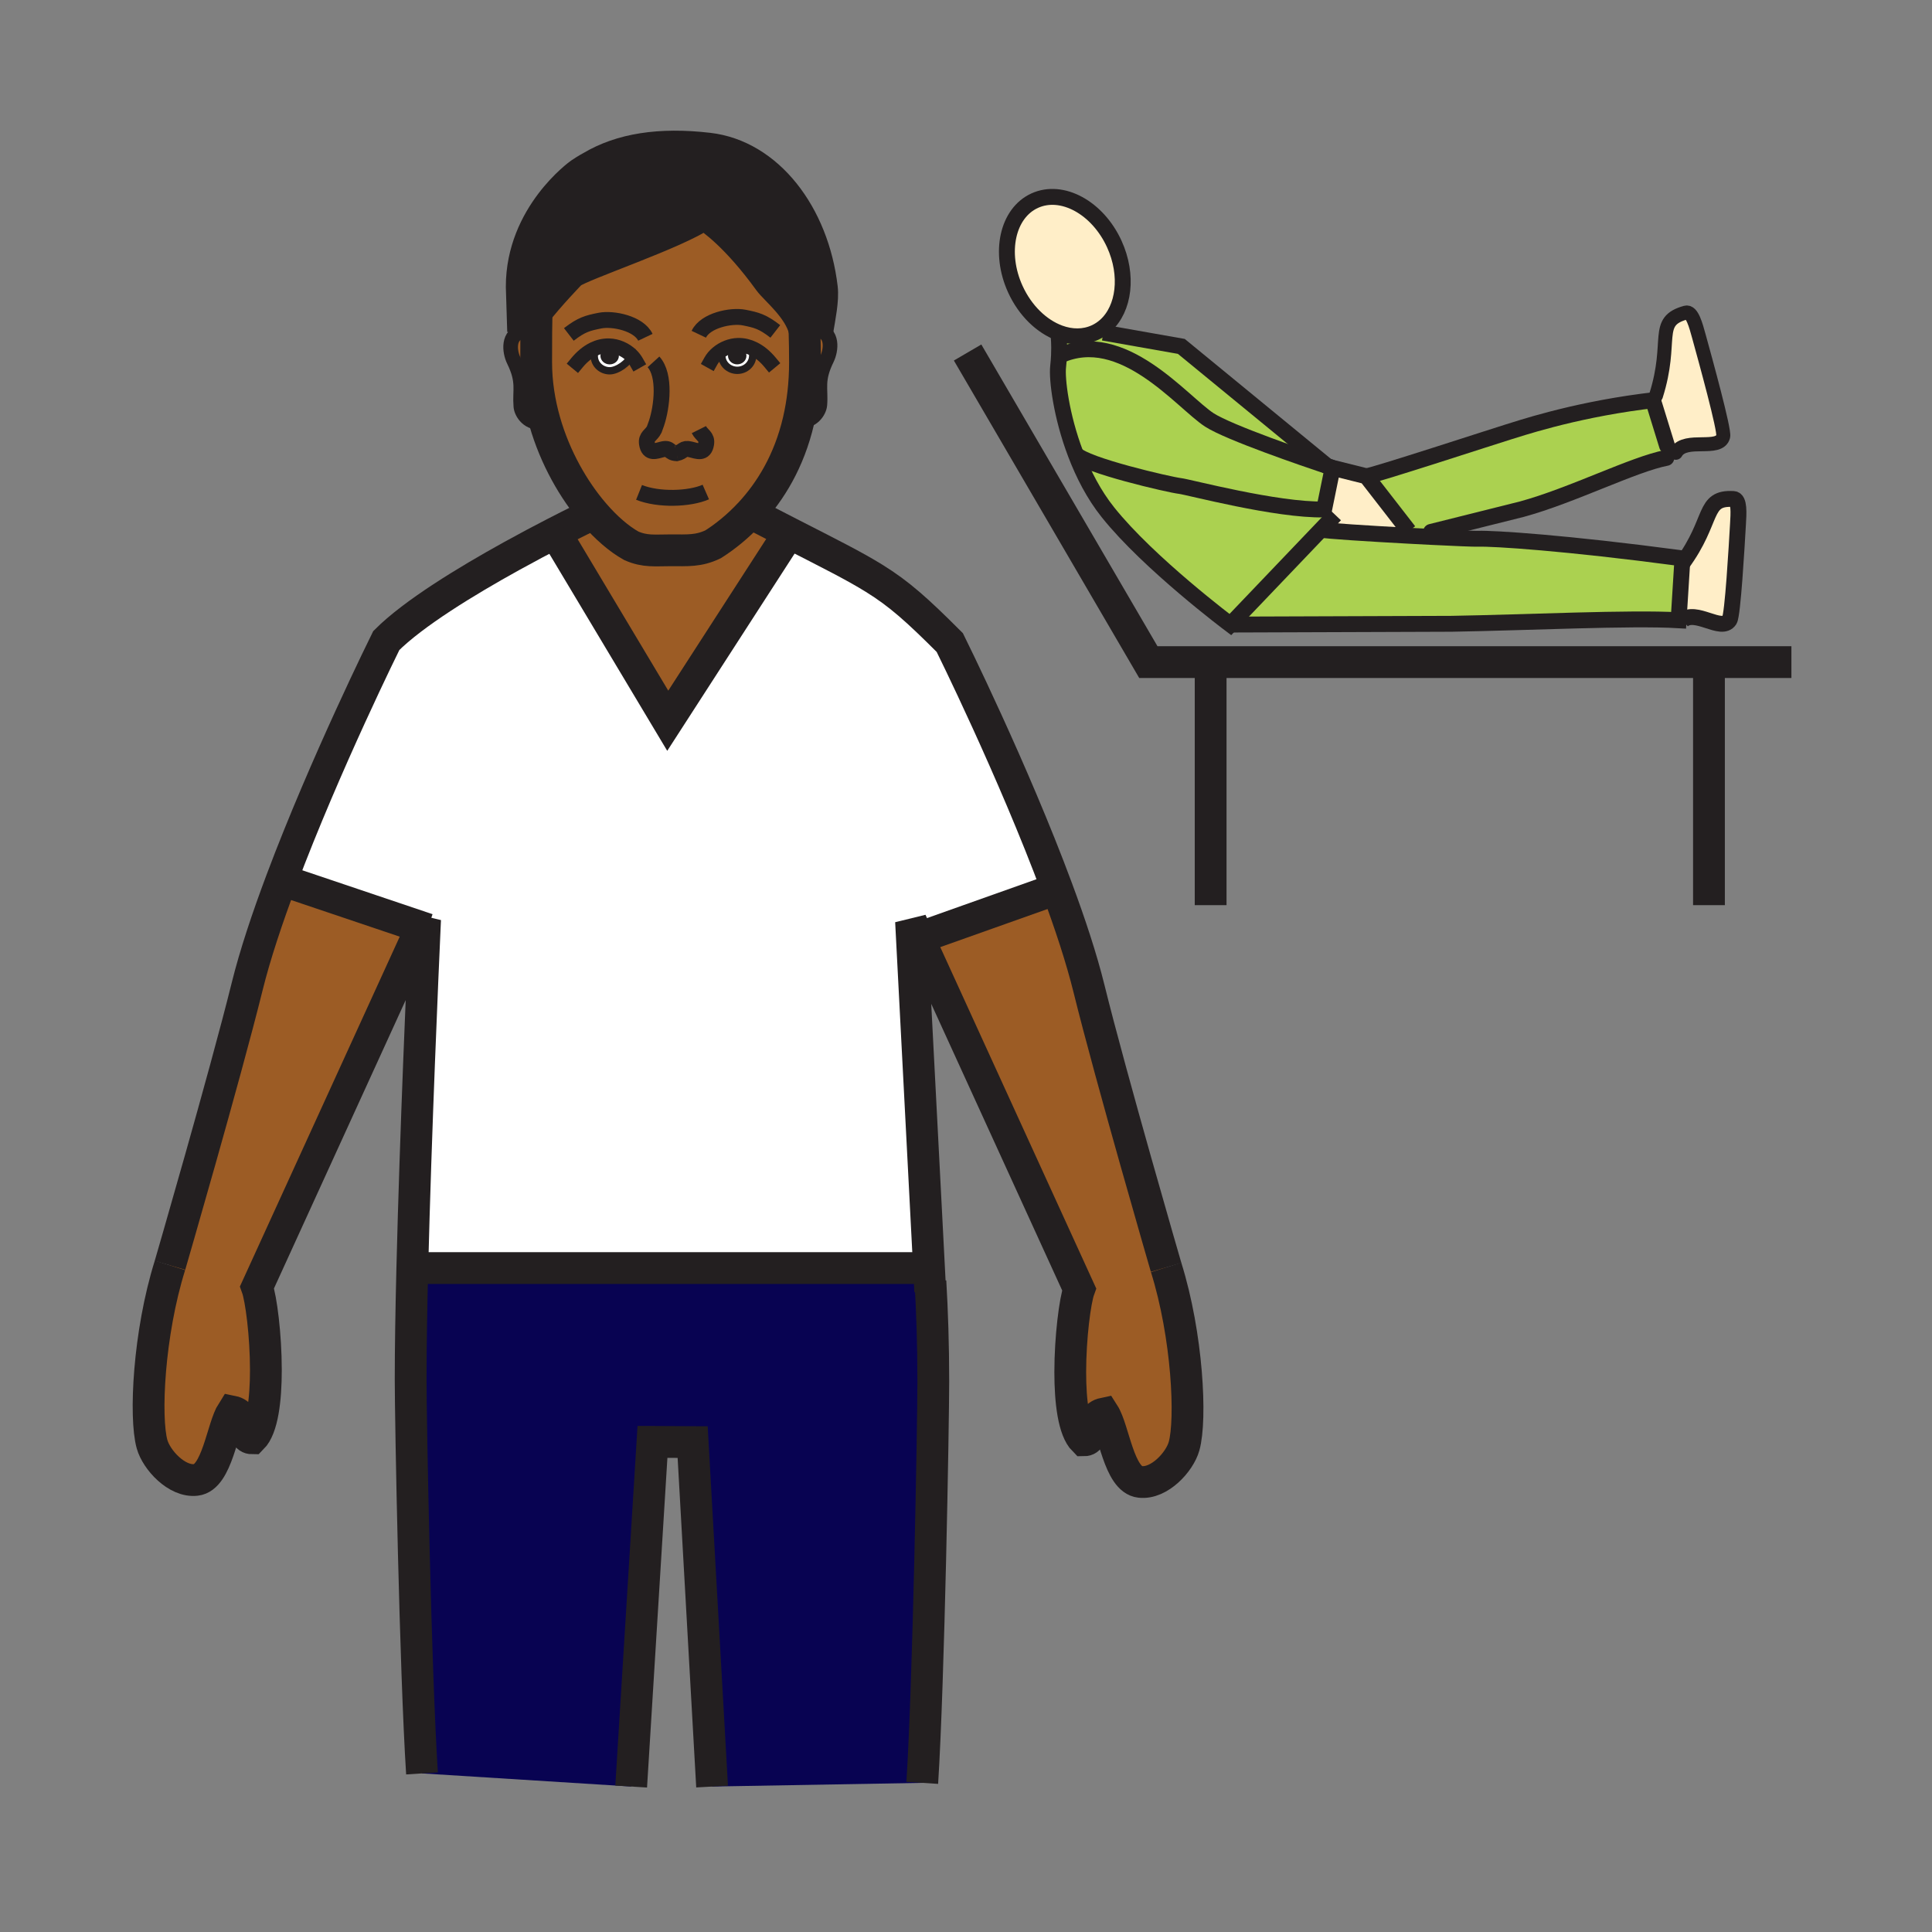 <?xml version="1.0" encoding="iso-8859-1"?>
<!-- Generator: Adobe Illustrator 12.0.1, SVG Export Plug-In . SVG Version: 6.00 Build 51448)  -->
<!DOCTYPE svg PUBLIC "-//W3C//DTD SVG 1.1//EN" "http://www.w3.org/Graphics/SVG/1.1/DTD/svg11.dtd">
<svg version="1.1" id="Layer_1" xmlns="http://www.w3.org/2000/svg" width="850.89" height="850.89"
     viewBox="0 0 850.89 850.89" style="overflow:visible;enable-background:new 0 0 850.89 850.89;" xml:space="preserve">
<rect x="0" y="0" width="850.89" height="850.89" fill="#808080" stroke="none"/>
<g>
	<g id="XMLID_3_">
		<g>
			<path style="fill:#FFEEC8;" d="M763.47,219.77c2.71,0.16,2.23,6.49,1.98,10.93c-0.58,10.1-2.311,40.18-3.75,42.4
				c-3.57,5.47-14.92-5.02-20.69,0.12l-1.72-0.05l1.55-24.89C755.03,228.94,749.74,218.98,763.47,219.77z"/>
			<path style="fill:#FFEEC8;" d="M748.21,148.05c2.87,10.41,11.43,41.42,10.73,44.16c-1.71,6.65-16.341,0.25-20.681,6.88
				l-4.06-2.77l-5.63-18.24l-5.13-1.23c1.579-0.21,3.189-0.41,4.81-0.6l1.09-1.99c7.72-24.43-1.04-32.69,13.12-36.59
				C745.25,136.9,746.94,143.47,748.21,148.05z"/>
			<path style="fill:#ABD150;" d="M740.98,245.99l-0.141,2.29l-1.55,24.89c-21.14-1.24-67.14,1.02-99.93,1.56l-97.49,0.34
				l39.92-41.8c2.47,0.56,21.2,1.74,38.58,2.68c3.35,0.18,6.649,0.35,9.77,0.51c10.57,0.53,19.141,0.88,20.82,0.82
				c6.83-0.24,38.771,1.82,88.65,8.46L740.98,245.99z"/>
			<path style="fill:#ABD150;" d="M738.26,199.09c-0.069,0.11-0.14,0.22-0.2,0.33l-4.18,2.24c-14.42,2.77-41.68,16.63-63.63,22.59
				l-40,10l-0.11,2.21c-3.12-0.16-6.42-0.33-9.77-0.51l0.12-2.04l-18.75-24.16c1.569,0.28,59.27-18.55,62.51-19.5
				c4.34-1.27,27.06-9.16,59.19-13.4l5.13,1.23l5.63,18.24L738.26,199.09z"/>
			<path style="fill:#FFEEC8;" d="M586.9,227.93l-3.73-3.56l3.74-18.32l14.83,3.7l18.75,24.16l-0.12,2.04
				c-17.38-0.94-36.11-2.12-38.58-2.68L586.9,227.93z"/>
			<path style="fill:#ABD150;" d="M586.91,206.05l-3.74,18.32c-20.93,0.46-59.77-9.92-63.51-10.34
				c-4.41-0.49-41.97-9.17-45.88-14.08l-0.021,0.01c-6.46-16.93-8.33-33.19-7.75-38.4c0.2-1.76,0.32-3.4,0.391-4.88l0.159,0.01
				c27.78-12.72,53.96,20.37,66.07,28.26c8.59,5.57,42.46,17.14,51.851,20.29l0.35,0.29l1.95,0.48l0.1,0.03L586.91,206.05z"/>
			<path style="fill:#ABD150;" d="M581.79,233.27l-39.92,41.8c0,0-35.93-26.92-53.93-49.47c-6.19-7.74-10.811-16.78-14.181-25.64
				l0.021-0.01c3.91,4.91,41.47,13.59,45.88,14.08c3.74,0.42,42.58,10.8,63.51,10.34l3.73,3.56L581.79,233.27z"/>
			<path style="fill:#ABD150;" d="M486.34,146.57l33.94,5.99l64.2,52.68c-9.391-3.15-43.261-14.72-51.851-20.29
				c-12.11-7.89-38.29-40.98-66.07-28.26l-0.159-0.01c0.239-5.18-0.15-8.43-0.15-8.43l0.39-1.56c5.271,1.93,10.73,2,15.601-0.22
				c1.729-0.79,3.279-1.82,4.66-3.07L486.34,146.57z"/>
			<path style="fill:#9C5C25;" d="M513.58,558.18c9.41,30.021,11.2,67.03,7.9,78.74c-1.931,6.94-10.891,16.73-19.36,15.73
				c-9.36-1.011-11.51-23.07-16.03-30.101c-7.08,1.48-3.45,11.8-8.68,11.8c-4.53-4.52-6.05-16.979-6.05-30.02
				c0-15.4,2.12-31.6,3.909-36.5l-70.7-154.74l58.68-20.84l2.3-0.85c5.78,15.56,10.79,30.76,14.061,43.99
				C489.4,475.05,513.58,558.18,513.58,558.18z"/>
			<path style="fill:#FFEEC8;" d="M490.76,107.48c6.271,13.74,4.38,28.51-3.859,35.92c-1.381,1.25-2.931,2.28-4.66,3.07
				c-4.87,2.22-10.33,2.15-15.601,0.22c-7.76-2.86-15.09-9.76-19.46-19.32c-7.319-16.04-3.51-33.5,8.511-38.99
				C467.74,82.88,483.43,91.44,490.76,107.48z"/>
			<path style="fill:#FFFFFF;" d="M187.04,408.84c0.12-2.54,0.18-3.92,0.18-3.92l-1.58,3.45L124,387.59
				c19.26-51.29,46.13-105.48,46.13-105.48c11.98-11.98,35.05-26.06,55.12-37.16c7-3.87,13.64-7.38,19.31-10.3l49.53,82.78
				l53.22-82.42l0.17-0.33c17.97,9.19,28.79,14.6,37.53,20.03c11.04,6.85,18.75,13.74,33.3,28.29c0,0,27.91,56.26,47.24,108.4
				l-2.3,0.85l-58.68,20.84l-3.33-7.29l7.91,152.51l-3.23,0.171h-220.4l-3.93-0.021C183.05,498.92,186.25,426.32,187.04,408.84z"/>
			<path style="fill:#080352;" d="M409.46,564.34l0.31-0.02c0.76,12.899,1.27,27.649,1.27,44.04c0,18.38-2.02,132.59-4.86,176.85
				l-92.56,1.62l-8.56-151.71l-17.7-0.09l-9.38,151.8l-92.12-5.79c-2.92-45.29-5-154.79-5-173.51c0-13.83,0.28-30.84,0.73-49.07
				l3.93,0.021h220.4l3.23-0.171L409.46,564.34z"/>
			<path style="fill:#9C5C25;" d="M354.43,145.83l0.64-0.13c1.5-0.54,3.18-0.72,5.01-0.43c6.96,1.12,6.02,8.93,4.11,12.83
				c-4.66,9.48-2.53,12.97-3.12,20.21c-0.21,2.67-3.19,7.79-9.36,6.93c1.78-7.66,2.82-16.19,2.82-25.66c0-4.93-0.06-8.35-0.22-14.3
				C354.35,145.46,354.39,145.64,354.43,145.83z"/>
			<path style="fill:#231F20;" d="M309.98,94.29c-12.17,8.51-53.28,22.06-58.5,25.89c0,0-9.7,9.99-16.17,18.37
				c-2.16,2.79-3.96,5.4-4.92,7.41l-0.61-19.72c0-31.46,25.68-49.72,25.68-49.72c2.97-2.02,4.96-3.04,4.96-3.04
				c13.09-7.79,30.04-10.54,51.64-8.02c26.09,3.04,46.1,29.02,49.91,61.37c0.63,5.25-0.99,12.88-1.89,18.44
				c-1.83-0.29-3.51-0.11-5.01,0.43l-0.64,0.13c-0.04-0.19-0.08-0.37-0.12-0.55c-2.39-9.63-12.85-17.85-15.53-21.55
				c-14.45-19.95-25.39-27.46-28.08-29.12c-0.42-0.26-0.64-0.38-0.64-0.38C310.03,94.25,310.01,94.27,309.98,94.29z"/>
			<path style="fill:#9C5C25;" d="M315.9,155.65l1.94,0.01c0.01,0.22,0.07,0.45,0.07,0.95c0,3.58,3.06,6.49,6.81,6.49
				c3.74,0,6.79-2.91,6.79-6.49c0-0.98,0.07-1.43-0.17-2l0.47-1.01c-2.08-1.01-4.36-1.58-6.8-1.53
				C321.75,152.15,318.41,153.5,315.9,155.65z M297.97,199.59c-0.01,0-0.02,0-0.03,0c-0.08,0.02-0.17,0.04-0.26,0.05l0.58-0.04
				C298.16,199.6,298.06,199.6,297.97,199.59z M261.55,226.17c-8.92-10.38-17.08-24.59-21.63-40.5c-2.38-8.33-3.78-17.13-3.78-26.09
				c0-2.97,0-8.16,0.04-13.18c0.03-2.82,0.07-5.58,0.12-7.85h-0.99c6.47-8.38,16.17-18.37,16.17-18.37
				c5.22-3.83,46.33-17.38,58.5-25.89c0.14,0.12,0.39,0.22,0.72,0.32c2.69,1.66,13.63,9.17,28.08,29.12
				c2.68,3.7,13.14,11.92,15.53,21.55c0.16,5.95,0.22,9.37,0.22,14.3c0,9.47-1.04,18-2.82,25.66
				c-4.18,17.99-12.48,31.23-21.19,40.66c-5.64,6.11-11.45,10.63-16.43,13.8c-6.43,3.1-11.32,2.66-18.76,2.66
				c-6.87,0-11.27,0.68-17.31-1.99C272.68,237.38,266.97,232.48,261.55,226.17z M261.32,153.85l0.53,1.12
				c-0.17,0.5-0.12,0.95-0.12,1.84c0,3.59,3.05,6.49,6.81,6.49c3.33,0,8.4-3.51,9.5-6.81c-2.57-2.52-6.23-4.13-9.8-4.21
				C265.75,152.22,263.44,152.81,261.32,153.85z"/>
			<path style="fill:#9C5C25;" d="M347.48,234.68l-0.17,0.33l-53.22,82.42l-49.53-82.78c8.46-4.36,14.77-7.42,16.99-8.48
				c5.42,6.31,11.13,11.21,16.47,14.2c6.04,2.67,10.44,1.99,17.31,1.99c7.44,0,12.33,0.44,18.76-2.66
				c4.98-3.17,10.79-7.69,16.43-13.8l1.31,0.72C337.6,229.61,342.78,232.27,347.48,234.68z"/>
			<path style="fill:#FFFFFF;" d="M331.81,153.6l-0.47,1.01c0.24,0.57,0.17,1.02,0.17,2c0,3.58-3.05,6.49-6.79,6.49
				c-3.75,0-6.81-2.91-6.81-6.49c0-0.5-0.06-0.73-0.07-0.95l-1.94-0.01c2.51-2.15,5.85-3.5,9.11-3.58
				C327.45,152.02,329.73,152.59,331.81,153.6z M324.67,158.86c1.36,0,2.46-0.98,2.46-2.19s-1.1-2.19-2.46-2.19
				c-1.35,0-2.44,0.98-2.44,2.19S323.32,158.86,324.67,158.86z"/>
			<path style="fill:#231F20;" d="M327.13,156.67c0,1.21-1.1,2.19-2.46,2.19c-1.35,0-2.44-0.98-2.44-2.19s1.09-2.19,2.44-2.19
				C326.03,154.48,327.13,155.46,327.13,156.67z"/>
			<path style="fill:#FFFFFF;" d="M278.04,156.49c-1.1,3.3-6.17,6.81-9.5,6.81c-3.76,0-6.81-2.9-6.81-6.49
				c0-0.89-0.05-1.34,0.12-1.84l-0.53-1.12c2.12-1.04,4.43-1.63,6.92-1.57C271.81,152.36,275.47,153.97,278.04,156.49z
				 M268.51,158.87c1.35,0,2.45-0.98,2.45-2.18c0-1.22-1.1-2.19-2.45-2.19c-1.35,0-2.46,0.97-2.46,2.19
				C266.05,157.89,267.16,158.87,268.51,158.87z"/>
			<path style="fill:#231F20;" d="M270.96,156.69c0,1.2-1.1,2.18-2.45,2.18c-1.35,0-2.46-0.98-2.46-2.18c0-1.22,1.11-2.19,2.46-2.19
				C269.86,154.5,270.96,155.47,270.96,156.69z"/>
			<path style="fill:#9C5C25;" d="M239.92,185.67l-0.61,0.17c-6.55,1.25-9.69-4.09-9.91-6.84c-0.6-7.24,1.53-10.73-3.12-20.22
				c-1.91-3.89-2.85-11.7,4.11-12.82c1.83-0.29,3.5-0.11,5,0.43l0.79,0.01c-0.04,5.02-0.04,10.21-0.04,13.18
				C236.14,168.54,237.54,177.34,239.92,185.67z"/>
			<path style="fill:#9C5C25;" d="M185.64,408.37L113.2,566.94c1.78,4.899,3.9,21.069,3.9,36.449c0,13.061-1.53,25.551-6.07,30.08
				c-5.2,0-1.59-10.35-8.69-11.79c-4.51,7.021-6.66,29.07-16.02,30.101c-8.44,1-17.42-8.82-19.35-15.73
				c-3.3-11.74-1.53-48.72,7.89-78.77c0,0,24.17-83.12,33.99-122.78c3.48-14.05,8.92-30.33,15.15-46.91L185.64,408.37z"/>
		</g>
		<g>
			<path style="fill:none;stroke:#231F20;stroke-width:14;" d="M74.86,557.28c0,0,24.17-83.12,33.99-122.78
				c3.48-14.05,8.92-30.33,15.15-46.91c19.26-51.29,46.13-105.48,46.13-105.48c11.98-11.98,35.05-26.06,55.12-37.16
				c7-3.87,13.64-7.38,19.31-10.3c8.46-4.36,14.77-7.42,16.99-8.48c0.56-0.28,0.86-0.42,0.86-0.42"/>
			<path style="fill:none;stroke:#231F20;stroke-width:14;" d="M185.86,781.04c-2.92-45.29-5-154.79-5-173.51
				c0-13.83,0.28-30.84,0.73-49.07c1.46-59.54,4.66-132.14,5.45-149.62c0.12-2.54,0.18-3.92,0.18-3.92l-1.58,3.45L113.2,566.94
				c1.78,4.899,3.9,21.069,3.9,36.449c0,13.061-1.53,25.551-6.07,30.08c-5.2,0-1.59-10.35-8.69-11.79
				c-4.51,7.021-6.66,29.07-16.02,30.101c-8.44,1-17.42-8.82-19.35-15.73c-3.3-11.74-1.53-48.72,7.89-78.77"/>
			<path style="fill:none;stroke:#231F20;stroke-width:14;" d="M513.58,558.18c0,0-24.18-83.13-33.97-122.79
				c-3.271-13.229-8.28-28.43-14.061-43.99C446.22,339.26,418.31,283,418.31,283c-14.55-14.55-22.26-21.44-33.3-28.29
				c-8.74-5.43-19.56-10.84-37.53-20.03c-4.7-2.41-9.88-5.07-15.65-8.06"/>
			<path style="fill:none;stroke:#231F20;stroke-width:14;" d="M409.69,568.77l-0.23-4.43l-0.31-6.03l-7.91-152.51l3.33,7.29
				l70.7,154.74c-1.789,4.9-3.909,21.1-3.909,36.5c0,13.04,1.52,25.5,6.05,30.02c5.229,0,1.6-10.319,8.68-11.8
				c4.521,7.03,6.67,29.09,16.03,30.101c8.47,1,17.43-8.79,19.36-15.73c3.3-11.71,1.51-48.72-7.9-78.74"/>
			<path style="fill:none;stroke:#231F20;stroke-width:14;" d="M406.18,785.21c2.84-44.26,4.86-158.47,4.86-176.85
				c0-16.391-0.51-31.141-1.27-44.04"/>
			<polyline style="fill:none;stroke:#231F20;stroke-width:14;" points="313.62,786.83 305.06,635.12 287.36,635.03 277.98,786.83 
							"/>
			<line style="fill:none;stroke:#231F20;stroke-width:14;" x1="185.52" y1="558.48" x2="405.92" y2="558.48"/>
			<path style="fill:none;stroke:#231F20;stroke-width:6.455;stroke-linecap:square;stroke-miterlimit:10;" d="M254.14,159.73
				c2.01-2.43,4.43-4.53,7.18-5.88c2.12-1.04,4.43-1.63,6.92-1.57c3.57,0.08,7.23,1.69,9.8,4.21c0.84,0.82,1.57,1.75,2.14,2.75"/>
			<path style="fill:none;stroke:#231F20;stroke-width:3.228;stroke-linecap:square;stroke-miterlimit:10;" d="M278.25,155.25
				c0,0.4-0.08,0.82-0.21,1.24c-1.1,3.3-6.17,6.81-9.5,6.81c-3.76,0-6.81-2.9-6.81-6.49c0-0.89-0.05-1.34,0.12-1.84"/>
			<path style="fill:none;stroke:#231F20;stroke-width:6.455;stroke-linecap:square;stroke-miterlimit:10;" d="M339.11,159.53
				c-2.04-2.46-4.49-4.59-7.3-5.93c-2.08-1.01-4.36-1.58-6.8-1.53c-3.26,0.08-6.6,1.43-9.11,3.58c-1.15,0.98-2.12,2.13-2.83,3.4"/>
			<path style="fill:none;stroke:#231F20;stroke-width:3.228;stroke-linecap:square;stroke-miterlimit:10;" d="M317.84,155.66
				c0.01,0.22,0.07,0.45,0.07,0.95c0,3.58,3.06,6.49,6.81,6.49c3.74,0,6.79-2.91,6.79-6.49c0-0.98,0.07-1.43-0.17-2"/>
			<path style="fill:none;stroke:#231F20;stroke-width:6.455;" d="M235.39,146.39c-1.5-0.54-3.17-0.72-5-0.43
				c-6.96,1.12-6.02,8.93-4.11,12.82c4.65,9.49,2.52,12.98,3.12,20.22c0.22,2.75,3.36,8.09,9.91,6.84"/>
			<path style="fill:none;stroke:#231F20;stroke-width:6.455;" d="M355.07,145.7c1.5-0.54,3.18-0.72,5.01-0.43
				c6.96,1.12,6.02,8.93,4.11,12.83c-4.66,9.48-2.53,12.97-3.12,20.21c-0.21,2.67-3.19,7.79-9.36,6.93
				c-0.18-0.02-0.37-0.05-0.55-0.09"/>
			<path style="fill:none;stroke:#231F20;stroke-width:7;" d="M281.45,216.86c8.55,3.42,22.13,3.02,29.4-0.16"/>
			<path style="fill:none;stroke:#231F20;stroke-width:14;" d="M354.29,144.54c0.01,0.25,0.01,0.5,0.02,0.74
				c0.16,5.95,0.22,9.37,0.22,14.3c0,9.47-1.04,18-2.82,25.66c-4.18,17.99-12.48,31.23-21.19,40.66
				c-5.64,6.11-11.45,10.63-16.43,13.8c-6.43,3.1-11.32,2.66-18.76,2.66c-6.87,0-11.27,0.68-17.31-1.99
				c-5.34-2.99-11.05-7.89-16.47-14.2c-8.92-10.38-17.08-24.59-21.63-40.5c-2.38-8.33-3.78-17.13-3.78-26.09
				c0-2.97,0-8.16,0.04-13.18c0.03-2.82,0.07-5.58,0.12-7.85"/>
			<path style="fill:none;stroke:#231F20;stroke-width:7;" d="M297.97,199.59c3.2-0.61,2.64-2.52,6.1-1.68
				c3.01,0.73,6.19,2.23,6.93-2.46c0.52-3.22-1.91-3.65-3.2-6.24"/>
			<path style="fill:none;stroke:#231F20;stroke-width:7;" d="M287.81,159.38c5.37,5.9,3.74,19.77,1.34,26.98l-1.02,2.82
				c-1.28,2.59-3.71,3-3.19,6.24c0.74,4.68,3.93,3.18,6.92,2.46c3.46-0.83,2.67,1.57,6.08,1.71c0.01,0,0.02,0,0.03,0
				c0.09,0.01,0.19,0.01,0.29,0.01l-0.58,0.04c0.09-0.01,0.18-0.03,0.26-0.05"/>
			<path style="fill:none;stroke:#231F20;stroke-width:3.228;" d="M268.51,158.87c-1.35,0-2.46-0.98-2.46-2.18
				c0-1.22,1.11-2.19,2.46-2.19c1.35,0,2.45,0.97,2.45,2.19C270.96,157.89,269.86,158.87,268.51,158.87z"/>
			<path style="fill:none;stroke:#231F20;stroke-width:3.228;" d="M324.67,158.86c-1.35,0-2.44-0.98-2.44-2.19s1.09-2.19,2.44-2.19
				c1.36,0,2.46,0.98,2.46,2.19S326.03,158.86,324.67,158.86z"/>
			<path style="fill:none;stroke:#231F20;stroke-width:7;" d="M284.24,148.55c-2.9-6.11-14.25-8.49-20-7.35
				c-5.39,1.08-8.07,1.73-13.71,6.09"/>
			<path style="fill:none;stroke:#231F20;stroke-width:7;" d="M307.76,147.21c2.9-6.11,14.25-8.49,19.99-7.35
				c5.41,1.08,8.09,1.73,13.71,6.1"/>
			<path style="fill:none;stroke:#231F20;stroke-width:14;" d="M360.08,145.27c0.9-5.56,2.52-13.19,1.89-18.44
				c-3.81-32.35-23.82-58.33-49.91-61.37c-21.6-2.52-38.55,0.23-51.64,8.02c0,0-1.99,1.02-4.96,3.04c0,0-25.68,18.26-25.68,49.72
				l0.61,19.72c0.96-2.01,2.76-4.62,4.92-7.41c6.47-8.38,16.17-18.37,16.17-18.37c5.22-3.83,46.33-17.38,58.5-25.89
				c0.03-0.02,0.05-0.04,0.08-0.06c0,0,0.22,0.12,0.64,0.38c2.69,1.66,13.63,9.17,28.08,29.12c2.68,3.7,13.14,11.92,15.53,21.55
				c0.04,0.18,0.08,0.36,0.12,0.55c0.18,0.83,0.3,1.68,0.34,2.53"/>
			<path style="fill:none;stroke:#231F20;stroke-width:14;" d="M314.82,95.14c-0.61,0.01-2.88-0.17-4.12-0.53
				c-0.33-0.1-0.58-0.2-0.72-0.32c-0.04-0.04-0.07-0.09-0.09-0.13c3.73-3.64,6.68-9.57,6.68-15.59"/>
			<polyline style="fill:none;stroke:#231F20;stroke-width:14;" points="124,387.59 185.64,408.37 187.04,408.84 188.25,409.25 			
				"/>
			<polyline style="fill:none;stroke:#231F20;stroke-width:14;" points="463.25,392.25 404.57,413.09 403.08,413.62 			"/>
			<polyline style="fill:none;stroke:#231F20;stroke-width:14;" points="244.56,234.65 294.09,317.43 347.31,235.01 			"/>
			<path style="fill:none;stroke:#231F20;stroke-width:7;" d="M466.64,146.69c-7.76-2.86-15.09-9.76-19.46-19.32
				c-7.319-16.04-3.51-33.5,8.511-38.99c12.05-5.5,27.739,3.06,35.069,19.1c6.271,13.74,4.38,28.51-3.859,35.92
				c-1.381,1.25-2.931,2.28-4.66,3.07C477.37,148.69,471.91,148.62,466.64,146.69z"/>
			<path style="fill:none;stroke:#231F20;stroke-width:7;" d="M466.25,148.25c0,0,0.39,3.25,0.15,8.43
				c-0.07,1.48-0.19,3.12-0.391,4.88c-0.58,5.21,1.29,21.47,7.75,38.4c3.37,8.86,7.99,17.9,14.181,25.64
				c18,22.55,53.93,49.47,53.93,49.47l39.92-41.8l5.11-5.34l1.14-1.2"/>
			<path style="fill:none;stroke:#231F20;stroke-width:7;" d="M586.91,206.05l-3.74,18.32c-20.93,0.46-59.77-9.92-63.51-10.34
				c-4.41-0.49-41.97-9.17-45.88-14.08"/>
			<path style="fill:none;stroke:#231F20;stroke-width:7;" d="M466.56,156.69c27.78-12.72,53.96,20.37,66.07,28.26
				c8.59,5.57,42.46,17.14,51.851,20.29c1.21,0.4,2.01,0.67,2.3,0.77"/>
			<polyline style="fill:none;stroke:#231F20;stroke-width:14;" points="426.15,155.25 505.76,291.61 788.97,291.61 			"/>
			<path style="fill:none;stroke:#231F20;stroke-width:7;" d="M581.57,233.21c0.05,0.02,0.12,0.04,0.22,0.06
				c2.47,0.56,21.2,1.74,38.58,2.68c3.35,0.18,6.649,0.35,9.77,0.51c10.57,0.53,19.141,0.88,20.82,0.82
				c6.83-0.24,38.771,1.82,88.65,8.46l1.37,0.25l-0.141,2.29l-1.55,24.89c-21.14-1.24-67.14,1.02-99.93,1.56l-97.49,0.34"/>
			<path style="fill:none;stroke:#231F20;stroke-width:7;" d="M741.01,273.22c5.771-5.14,17.12,5.35,20.69-0.12
				c1.439-2.22,3.17-32.3,3.75-42.4c0.25-4.44,0.729-10.77-1.98-10.93c-13.729-0.79-8.439,9.17-22.63,28.51"/>
			<polyline style="fill:none;stroke:#231F20;stroke-width:7;" points="485.94,146.5 486.34,146.57 520.28,152.56 584.48,205.24 
				584.83,205.53 			"/>
			<line style="fill:none;stroke:#231F20;stroke-width:14;" x1="533.19" y1="295.37" x2="533.19" y2="398.65"/>
			<line style="fill:none;stroke:#231F20;stroke-width:14;" x1="752.66" y1="295.37" x2="752.66" y2="398.65"/>
			<polyline style="fill:none;stroke:#231F20;stroke-width:7;" points="584.83,205.53 586.78,206.01 586.88,206.04 586.91,206.05 
				601.74,209.75 620.49,233.91 			"/>
			<path style="fill:none;stroke:#231F20;stroke-width:7;stroke-linecap:round;stroke-linejoin:round;" d="M733.88,201.66
				c-14.42,2.77-41.68,16.63-63.63,22.59l-40,10"/>
			<path style="fill:none;stroke:#231F20;stroke-width:7;stroke-linecap:round;stroke-linejoin:round;" d="M601.74,209.75
				c1.569,0.28,59.27-18.55,62.51-19.5c4.34-1.27,27.06-9.16,59.19-13.4c1.579-0.21,3.189-0.41,4.81-0.6"/>
			
				<line style="fill:none;stroke:#231F20;stroke-width:7;stroke-linecap:round;stroke-linejoin:round;" x1="728.57" y1="178.08" x2="734.2" y2="196.32"/>
			<path style="fill:none;stroke:#231F20;stroke-width:6.156;stroke-linecap:round;stroke-linejoin:round;" d="M738.06,199.42
				c0.061-0.11,0.131-0.22,0.2-0.33c4.34-6.63,18.971-0.23,20.681-6.88c0.699-2.74-7.86-33.75-10.73-44.16
				c-1.27-4.58-2.96-11.15-5.75-10.38c-14.16,3.9-5.4,12.16-13.12,36.59"/>
		</g>
	</g>
</g>
<rect x="0.25" y="0.25" style="fill:none;" width="850.394" height="850.394"/>
</svg>

